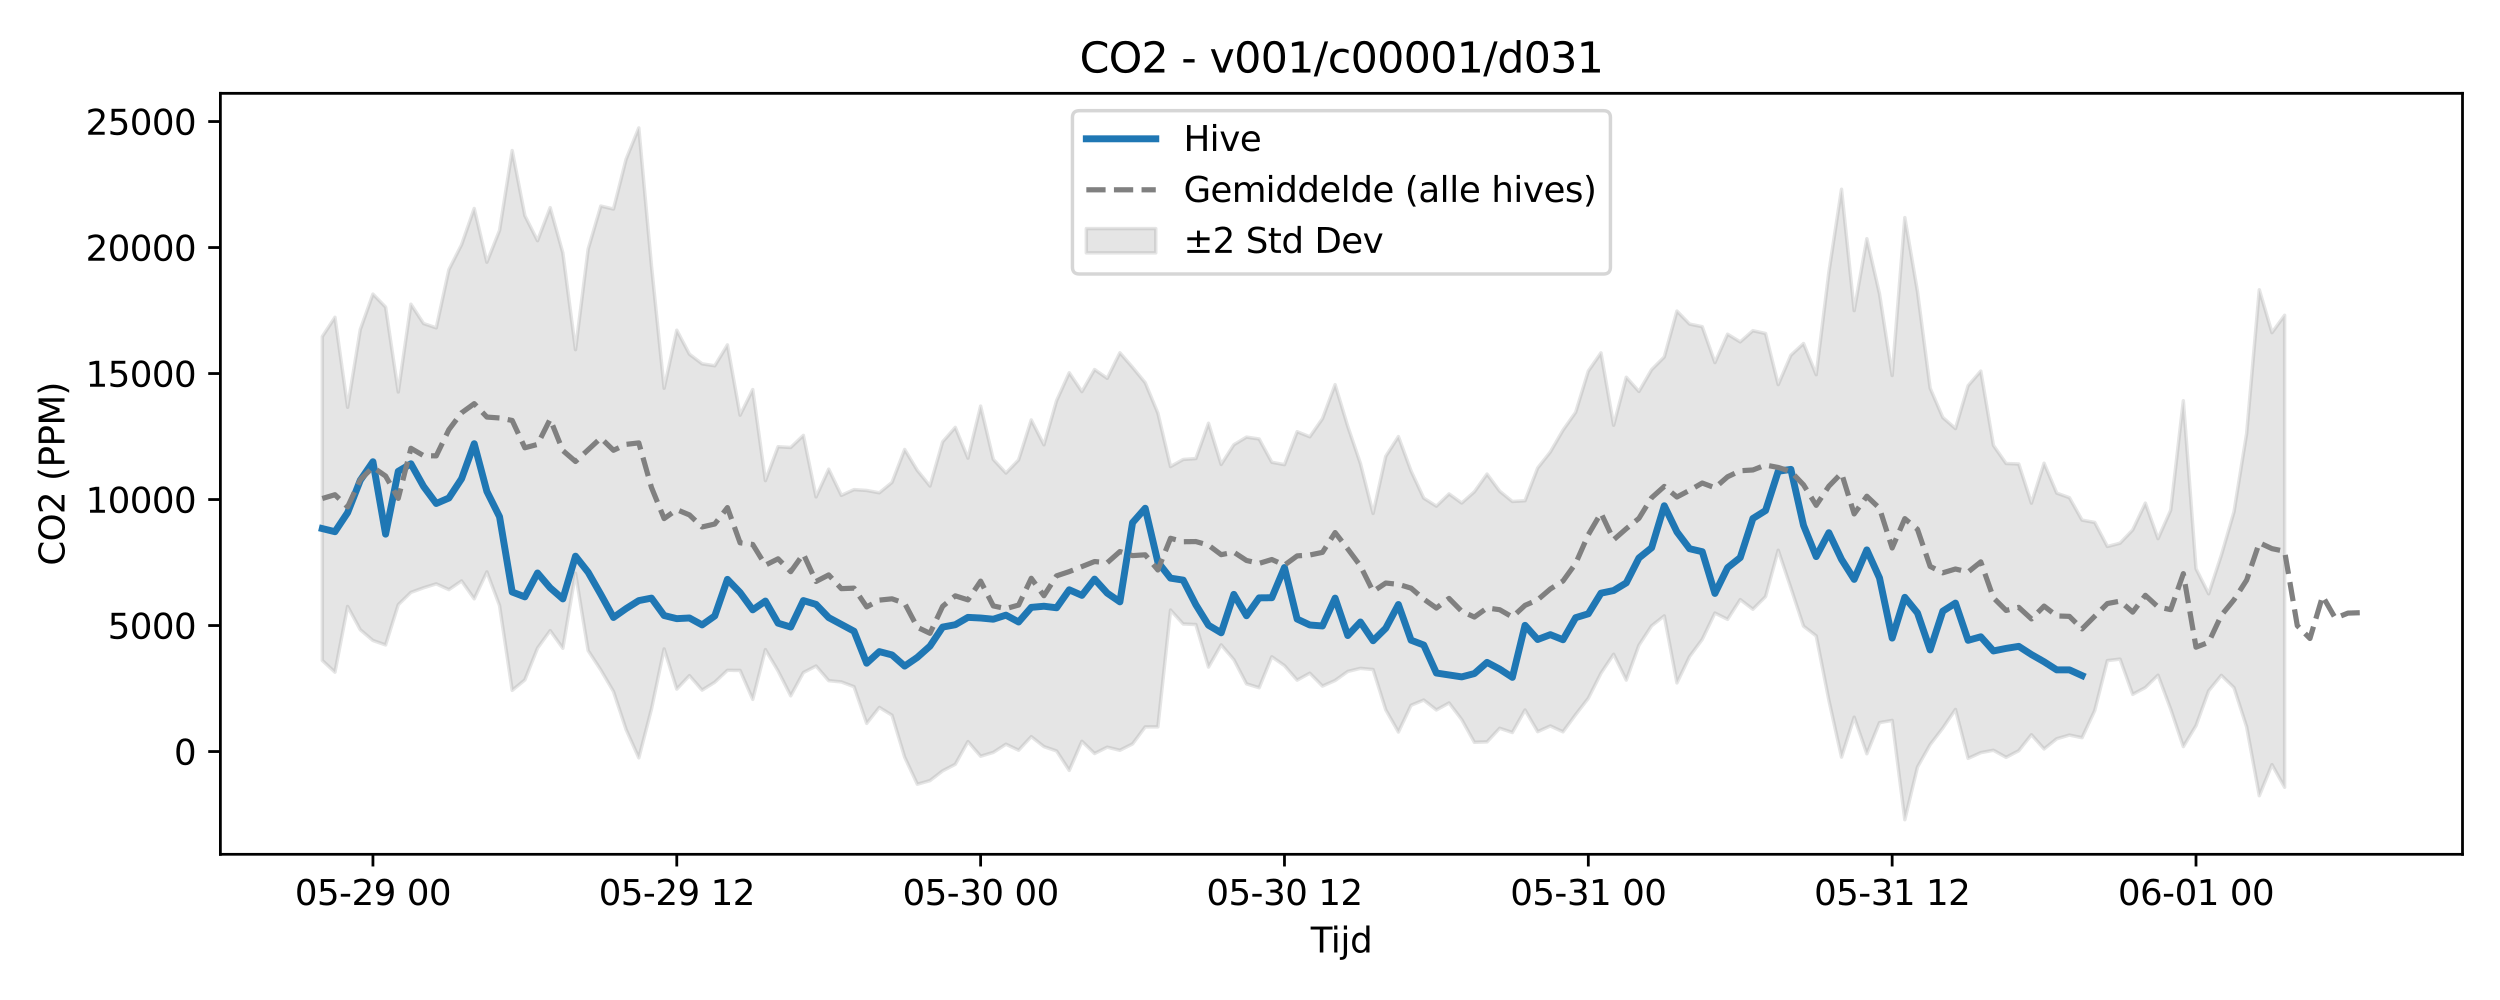 <?xml version="1.0" encoding="utf-8" standalone="no"?>
<!DOCTYPE svg PUBLIC "-//W3C//DTD SVG 1.1//EN"
  "http://www.w3.org/Graphics/SVG/1.1/DTD/svg11.dtd">
<svg xmlns:xlink="http://www.w3.org/1999/xlink" width="720pt" height="288pt" viewBox="0 0 720 288" xmlns="http://www.w3.org/2000/svg" version="1.1">
 <defs>
  <style type="text/css">*{stroke-linejoin: round; stroke-linecap: butt}</style>
 </defs>
 <g id="figure_1">
  <g id="patch_1">
   <path d="M 0 288 
L 720 288 
L 720 0 
L 0 0 
z
" style="fill: #ffffff"/>
  </g>
  <g id="axes_1">
   <g id="patch_2">
    <path d="M 63.47 246.04 
L 709.2 246.04 
L 709.2 26.88 
L 63.47 26.88 
z
" style="fill: #ffffff"/>
   </g>
   <g id="FillBetweenPolyCollection_1">
    <defs>
     <path id="m5efc4aa3ac" d="M 92.821 -191.074 
L 92.821 -97.788 
L 96.467 -94.416 
L 100.114 -113.359 
L 103.76 -106.636 
L 107.406 -103.533 
L 111.052 -102.256 
L 114.698 -113.844 
L 118.344 -117.391 
L 121.99 -118.718 
L 125.637 -119.848 
L 129.283 -118.187 
L 132.929 -120.691 
L 136.575 -115.537 
L 140.221 -123.287 
L 143.867 -113.608 
L 147.513 -89.174 
L 151.159 -92.185 
L 154.806 -101.336 
L 158.452 -106.379 
L 162.098 -101.303 
L 165.744 -122.898 
L 169.39 -100.626 
L 173.036 -95.045 
L 176.682 -88.849 
L 180.329 -77.862 
L 183.975 -69.738 
L 187.621 -83.769 
L 191.267 -101.11 
L 194.913 -89.539 
L 198.559 -93.422 
L 202.205 -89.243 
L 205.851 -91.521 
L 209.498 -94.946 
L 213.144 -94.919 
L 216.79 -86.577 
L 220.436 -100.914 
L 224.082 -94.774 
L 227.728 -87.603 
L 231.374 -94.303 
L 235.021 -96.189 
L 238.667 -91.961 
L 242.313 -91.606 
L 245.959 -90.229 
L 249.605 -79.669 
L 253.251 -84.264 
L 256.897 -82.013 
L 260.543 -69.94 
L 264.19 -62.147 
L 267.836 -63.18 
L 271.482 -65.991 
L 275.128 -67.884 
L 278.774 -74.423 
L 282.42 -70.209 
L 286.066 -71.299 
L 289.712 -73.666 
L 293.359 -71.939 
L 297.005 -75.849 
L 300.651 -72.978 
L 304.297 -71.719 
L 307.943 -66.117 
L 311.589 -74.509 
L 315.235 -70.983 
L 318.882 -72.814 
L 322.528 -71.915 
L 326.174 -73.749 
L 329.82 -78.647 
L 333.466 -78.667 
L 337.112 -112.316 
L 340.758 -108.289 
L 344.404 -108.134 
L 348.051 -95.883 
L 351.697 -102.279 
L 355.343 -98.028 
L 358.989 -91.052 
L 362.635 -89.93 
L 366.281 -98.853 
L 369.927 -96.294 
L 373.574 -92.12 
L 377.22 -94.12 
L 380.866 -90.412 
L 384.512 -92.013 
L 388.158 -94.619 
L 391.804 -95.512 
L 395.45 -95.17 
L 399.096 -83.578 
L 402.743 -77.168 
L 406.389 -84.88 
L 410.035 -86.394 
L 413.681 -83.531 
L 417.327 -85.546 
L 420.973 -80.766 
L 424.619 -74.215 
L 428.266 -74.339 
L 431.912 -78.259 
L 435.558 -77.035 
L 439.204 -83.526 
L 442.85 -77.276 
L 446.496 -78.925 
L 450.142 -77.234 
L 453.788 -82.184 
L 457.435 -86.903 
L 461.081 -94.116 
L 464.727 -99.571 
L 468.373 -92.133 
L 472.019 -102.191 
L 475.665 -107.764 
L 479.311 -110.626 
L 482.958 -91.32 
L 486.604 -98.926 
L 490.25 -103.855 
L 493.896 -111.446 
L 497.542 -109.622 
L 501.188 -115.322 
L 504.834 -112.532 
L 508.48 -116.172 
L 512.127 -129.521 
L 515.773 -118.69 
L 519.419 -107.665 
L 523.065 -104.853 
L 526.711 -86.364 
L 530.357 -69.947 
L 534.003 -81.445 
L 537.649 -70.92 
L 541.296 -79.882 
L 544.942 -80.523 
L 548.588 -51.922 
L 552.234 -67.087 
L 555.88 -73.547 
L 559.526 -78.305 
L 563.172 -83.675 
L 566.819 -69.583 
L 570.465 -71.233 
L 574.111 -71.924 
L 577.757 -69.883 
L 581.403 -71.792 
L 585.049 -76.402 
L 588.695 -72.298 
L 592.341 -75.235 
L 595.988 -76.297 
L 599.634 -75.541 
L 603.28 -83.359 
L 606.926 -97.738 
L 610.572 -98.177 
L 614.218 -88.021 
L 617.864 -89.989 
L 621.511 -93.54 
L 625.157 -83.787 
L 628.803 -72.981 
L 632.449 -79.009 
L 636.095 -89.045 
L 639.741 -93.502 
L 643.387 -89.957 
L 647.033 -78.665 
L 650.68 -58.834 
L 654.326 -67.78 
L 657.972 -61.268 
L 657.972 -197.198 
L 657.972 -197.198 
L 654.326 -192.201 
L 650.68 -204.549 
L 647.033 -163.189 
L 643.387 -140.563 
L 639.741 -128.083 
L 636.095 -116.975 
L 632.449 -124.217 
L 628.803 -172.595 
L 625.157 -141.052 
L 621.511 -132.865 
L 617.864 -143.099 
L 614.218 -135.394 
L 610.572 -131.565 
L 606.926 -130.614 
L 603.28 -137.547 
L 599.634 -138.207 
L 595.988 -144.672 
L 592.341 -145.99 
L 588.695 -154.591 
L 585.049 -143.092 
L 581.403 -154.375 
L 577.757 -154.516 
L 574.111 -159.724 
L 570.465 -181.125 
L 566.819 -176.927 
L 563.172 -164.576 
L 559.526 -167.764 
L 555.88 -176.216 
L 552.234 -204.02 
L 548.588 -225.335 
L 544.942 -179.846 
L 541.296 -203.378 
L 537.649 -219.252 
L 534.003 -198.537 
L 530.357 -233.5 
L 526.711 -209.588 
L 523.065 -180.083 
L 519.419 -189.07 
L 515.773 -185.693 
L 512.127 -177.223 
L 508.48 -191.956 
L 504.834 -192.764 
L 501.188 -189.533 
L 497.542 -191.757 
L 493.896 -183.577 
L 490.25 -193.919 
L 486.604 -194.669 
L 482.958 -198.41 
L 479.311 -185.195 
L 475.665 -181.536 
L 472.019 -175.26 
L 468.373 -179.351 
L 464.727 -165.53 
L 461.081 -186.376 
L 457.435 -181.131 
L 453.788 -169.264 
L 450.142 -164.107 
L 446.496 -157.834 
L 442.85 -153.215 
L 439.204 -143.794 
L 435.558 -143.569 
L 431.912 -146.543 
L 428.266 -151.473 
L 424.619 -146.365 
L 420.973 -143.132 
L 417.327 -145.759 
L 413.681 -142.23 
L 410.035 -144.545 
L 406.389 -152.349 
L 402.743 -162.259 
L 399.096 -156.591 
L 395.45 -140.132 
L 391.804 -154.504 
L 388.158 -165.197 
L 384.512 -177.221 
L 380.866 -167.421 
L 377.22 -162.201 
L 373.574 -163.678 
L 369.927 -154.182 
L 366.281 -154.869 
L 362.635 -161.574 
L 358.989 -162.115 
L 355.343 -159.915 
L 351.697 -154.234 
L 348.051 -166.105 
L 344.404 -155.929 
L 340.758 -155.676 
L 337.112 -153.632 
L 333.466 -169.03 
L 329.82 -177.783 
L 326.174 -182.22 
L 322.528 -186.397 
L 318.882 -179.043 
L 315.235 -181.575 
L 311.589 -175.22 
L 307.943 -180.637 
L 304.297 -172.599 
L 300.651 -159.899 
L 297.005 -167.055 
L 293.359 -155.556 
L 289.712 -151.77 
L 286.066 -155.695 
L 282.42 -171.048 
L 278.774 -156.054 
L 275.128 -164.911 
L 271.482 -160.766 
L 267.836 -148.037 
L 264.19 -152.534 
L 260.543 -158.551 
L 256.897 -149.066 
L 253.251 -146.076 
L 249.605 -146.75 
L 245.959 -147 
L 242.313 -145.335 
L 238.667 -152.89 
L 235.021 -144.892 
L 231.374 -162.613 
L 227.728 -159.123 
L 224.082 -159.345 
L 220.436 -149.577 
L 216.79 -175.808 
L 213.144 -168.427 
L 209.498 -188.671 
L 205.851 -182.655 
L 202.205 -183.226 
L 198.559 -185.99 
L 194.913 -192.901 
L 191.267 -176.187 
L 187.621 -211.465 
L 183.975 -251.158 
L 180.329 -242.187 
L 176.682 -227.793 
L 173.036 -228.662 
L 169.39 -216.271 
L 165.744 -187.289 
L 162.098 -215.176 
L 158.452 -228.203 
L 154.806 -218.679 
L 151.159 -225.895 
L 147.513 -244.641 
L 143.867 -221.637 
L 140.221 -212.49 
L 136.575 -227.956 
L 132.929 -217.522 
L 129.283 -210.35 
L 125.637 -193.574 
L 121.99 -194.822 
L 118.344 -200.386 
L 114.698 -175.096 
L 111.052 -199.557 
L 107.406 -203.302 
L 103.76 -193.087 
L 100.114 -170.695 
L 96.467 -196.621 
L 92.821 -191.074 
z
" style="stroke: #808080; stroke-opacity: 0.2"/>
    </defs>
    <g clip-path="url(#p33bd240859)">
     <use xlink:href="#m5efc4aa3ac" x="0" y="288" style="fill: #808080; fill-opacity: 0.2; stroke: #808080; stroke-opacity: 0.2"/>
    </g>
   </g>
   <g id="matplotlib.axis_1">
    <g id="xtick_1">
     <g id="line2d_1">
      <defs>
       <path id="mb22c919552" d="M 0 0 
L 0 3.5 
" style="stroke: #000000; stroke-width: 0.8"/>
      </defs>
      <g>
       <use xlink:href="#mb22c919552" x="107.406" y="246.04" style="stroke: #000000; stroke-width: 0.8"/>
      </g>
     </g>
     <g id="text_1">
      <!-- 05-29 00 -->
      <g transform="translate(84.925 260.638) scale(0.1 -0.1)">
       <defs>
        <path id="DejaVuSans-30" d="M 2034 4250 
Q 1547 4250 1301 3770 
Q 1056 3291 1056 2328 
Q 1056 1369 1301 889 
Q 1547 409 2034 409 
Q 2525 409 2770 889 
Q 3016 1369 3016 2328 
Q 3016 3291 2770 3770 
Q 2525 4250 2034 4250 
z
M 2034 4750 
Q 2819 4750 3233 4129 
Q 3647 3509 3647 2328 
Q 3647 1150 3233 529 
Q 2819 -91 2034 -91 
Q 1250 -91 836 529 
Q 422 1150 422 2328 
Q 422 3509 836 4129 
Q 1250 4750 2034 4750 
z
" transform="scale(0.016)"/>
        <path id="DejaVuSans-35" d="M 691 4666 
L 3169 4666 
L 3169 4134 
L 1269 4134 
L 1269 2991 
Q 1406 3038 1543 3061 
Q 1681 3084 1819 3084 
Q 2600 3084 3056 2656 
Q 3513 2228 3513 1497 
Q 3513 744 3044 326 
Q 2575 -91 1722 -91 
Q 1428 -91 1123 -41 
Q 819 9 494 109 
L 494 744 
Q 775 591 1075 516 
Q 1375 441 1709 441 
Q 2250 441 2565 725 
Q 2881 1009 2881 1497 
Q 2881 1984 2565 2268 
Q 2250 2553 1709 2553 
Q 1456 2553 1204 2497 
Q 953 2441 691 2322 
L 691 4666 
z
" transform="scale(0.016)"/>
        <path id="DejaVuSans-2d" d="M 313 2009 
L 1997 2009 
L 1997 1497 
L 313 1497 
L 313 2009 
z
" transform="scale(0.016)"/>
        <path id="DejaVuSans-32" d="M 1228 531 
L 3431 531 
L 3431 0 
L 469 0 
L 469 531 
Q 828 903 1448 1529 
Q 2069 2156 2228 2338 
Q 2531 2678 2651 2914 
Q 2772 3150 2772 3378 
Q 2772 3750 2511 3984 
Q 2250 4219 1831 4219 
Q 1534 4219 1204 4116 
Q 875 4013 500 3803 
L 500 4441 
Q 881 4594 1212 4672 
Q 1544 4750 1819 4750 
Q 2544 4750 2975 4387 
Q 3406 4025 3406 3419 
Q 3406 3131 3298 2873 
Q 3191 2616 2906 2266 
Q 2828 2175 2409 1742 
Q 1991 1309 1228 531 
z
" transform="scale(0.016)"/>
        <path id="DejaVuSans-39" d="M 703 97 
L 703 672 
Q 941 559 1184 500 
Q 1428 441 1663 441 
Q 2288 441 2617 861 
Q 2947 1281 2994 2138 
Q 2813 1869 2534 1725 
Q 2256 1581 1919 1581 
Q 1219 1581 811 2004 
Q 403 2428 403 3163 
Q 403 3881 828 4315 
Q 1253 4750 1959 4750 
Q 2769 4750 3195 4129 
Q 3622 3509 3622 2328 
Q 3622 1225 3098 567 
Q 2575 -91 1691 -91 
Q 1453 -91 1209 -44 
Q 966 3 703 97 
z
M 1959 2075 
Q 2384 2075 2632 2365 
Q 2881 2656 2881 3163 
Q 2881 3666 2632 3958 
Q 2384 4250 1959 4250 
Q 1534 4250 1286 3958 
Q 1038 3666 1038 3163 
Q 1038 2656 1286 2365 
Q 1534 2075 1959 2075 
z
" transform="scale(0.016)"/>
        <path id="DejaVuSans-20" transform="scale(0.016)"/>
       </defs>
       <use xlink:href="#DejaVuSans-30"/>
       <use xlink:href="#DejaVuSans-35" transform="translate(63.623 0)"/>
       <use xlink:href="#DejaVuSans-2d" transform="translate(127.246 0)"/>
       <use xlink:href="#DejaVuSans-32" transform="translate(163.33 0)"/>
       <use xlink:href="#DejaVuSans-39" transform="translate(226.953 0)"/>
       <use xlink:href="#DejaVuSans-20" transform="translate(290.576 0)"/>
       <use xlink:href="#DejaVuSans-30" transform="translate(322.363 0)"/>
       <use xlink:href="#DejaVuSans-30" transform="translate(385.986 0)"/>
      </g>
     </g>
    </g>
    <g id="xtick_2">
     <g id="line2d_2">
      <g>
       <use xlink:href="#mb22c919552" x="194.913" y="246.04" style="stroke: #000000; stroke-width: 0.8"/>
      </g>
     </g>
     <g id="text_2">
      <!-- 05-29 12 -->
      <g transform="translate(172.433 260.638) scale(0.1 -0.1)">
       <defs>
        <path id="DejaVuSans-31" d="M 794 531 
L 1825 531 
L 1825 4091 
L 703 3866 
L 703 4441 
L 1819 4666 
L 2450 4666 
L 2450 531 
L 3481 531 
L 3481 0 
L 794 0 
L 794 531 
z
" transform="scale(0.016)"/>
       </defs>
       <use xlink:href="#DejaVuSans-30"/>
       <use xlink:href="#DejaVuSans-35" transform="translate(63.623 0)"/>
       <use xlink:href="#DejaVuSans-2d" transform="translate(127.246 0)"/>
       <use xlink:href="#DejaVuSans-32" transform="translate(163.33 0)"/>
       <use xlink:href="#DejaVuSans-39" transform="translate(226.953 0)"/>
       <use xlink:href="#DejaVuSans-20" transform="translate(290.576 0)"/>
       <use xlink:href="#DejaVuSans-31" transform="translate(322.363 0)"/>
       <use xlink:href="#DejaVuSans-32" transform="translate(385.986 0)"/>
      </g>
     </g>
    </g>
    <g id="xtick_3">
     <g id="line2d_3">
      <g>
       <use xlink:href="#mb22c919552" x="282.42" y="246.04" style="stroke: #000000; stroke-width: 0.8"/>
      </g>
     </g>
     <g id="text_3">
      <!-- 05-30 00 -->
      <g transform="translate(259.94 260.638) scale(0.1 -0.1)">
       <defs>
        <path id="DejaVuSans-33" d="M 2597 2516 
Q 3050 2419 3304 2112 
Q 3559 1806 3559 1356 
Q 3559 666 3084 287 
Q 2609 -91 1734 -91 
Q 1441 -91 1130 -33 
Q 819 25 488 141 
L 488 750 
Q 750 597 1062 519 
Q 1375 441 1716 441 
Q 2309 441 2620 675 
Q 2931 909 2931 1356 
Q 2931 1769 2642 2001 
Q 2353 2234 1838 2234 
L 1294 2234 
L 1294 2753 
L 1863 2753 
Q 2328 2753 2575 2939 
Q 2822 3125 2822 3475 
Q 2822 3834 2567 4026 
Q 2313 4219 1838 4219 
Q 1578 4219 1281 4162 
Q 984 4106 628 3988 
L 628 4550 
Q 988 4650 1302 4700 
Q 1616 4750 1894 4750 
Q 2613 4750 3031 4423 
Q 3450 4097 3450 3541 
Q 3450 3153 3228 2886 
Q 3006 2619 2597 2516 
z
" transform="scale(0.016)"/>
       </defs>
       <use xlink:href="#DejaVuSans-30"/>
       <use xlink:href="#DejaVuSans-35" transform="translate(63.623 0)"/>
       <use xlink:href="#DejaVuSans-2d" transform="translate(127.246 0)"/>
       <use xlink:href="#DejaVuSans-33" transform="translate(163.33 0)"/>
       <use xlink:href="#DejaVuSans-30" transform="translate(226.953 0)"/>
       <use xlink:href="#DejaVuSans-20" transform="translate(290.576 0)"/>
       <use xlink:href="#DejaVuSans-30" transform="translate(322.363 0)"/>
       <use xlink:href="#DejaVuSans-30" transform="translate(385.986 0)"/>
      </g>
     </g>
    </g>
    <g id="xtick_4">
     <g id="line2d_4">
      <g>
       <use xlink:href="#mb22c919552" x="369.927" y="246.04" style="stroke: #000000; stroke-width: 0.8"/>
      </g>
     </g>
     <g id="text_4">
      <!-- 05-30 12 -->
      <g transform="translate(347.447 260.638) scale(0.1 -0.1)">
       <use xlink:href="#DejaVuSans-30"/>
       <use xlink:href="#DejaVuSans-35" transform="translate(63.623 0)"/>
       <use xlink:href="#DejaVuSans-2d" transform="translate(127.246 0)"/>
       <use xlink:href="#DejaVuSans-33" transform="translate(163.33 0)"/>
       <use xlink:href="#DejaVuSans-30" transform="translate(226.953 0)"/>
       <use xlink:href="#DejaVuSans-20" transform="translate(290.576 0)"/>
       <use xlink:href="#DejaVuSans-31" transform="translate(322.363 0)"/>
       <use xlink:href="#DejaVuSans-32" transform="translate(385.986 0)"/>
      </g>
     </g>
    </g>
    <g id="xtick_5">
     <g id="line2d_5">
      <g>
       <use xlink:href="#mb22c919552" x="457.435" y="246.04" style="stroke: #000000; stroke-width: 0.8"/>
      </g>
     </g>
     <g id="text_5">
      <!-- 05-31 00 -->
      <g transform="translate(434.954 260.638) scale(0.1 -0.1)">
       <use xlink:href="#DejaVuSans-30"/>
       <use xlink:href="#DejaVuSans-35" transform="translate(63.623 0)"/>
       <use xlink:href="#DejaVuSans-2d" transform="translate(127.246 0)"/>
       <use xlink:href="#DejaVuSans-33" transform="translate(163.33 0)"/>
       <use xlink:href="#DejaVuSans-31" transform="translate(226.953 0)"/>
       <use xlink:href="#DejaVuSans-20" transform="translate(290.576 0)"/>
       <use xlink:href="#DejaVuSans-30" transform="translate(322.363 0)"/>
       <use xlink:href="#DejaVuSans-30" transform="translate(385.986 0)"/>
      </g>
     </g>
    </g>
    <g id="xtick_6">
     <g id="line2d_6">
      <g>
       <use xlink:href="#mb22c919552" x="544.942" y="246.04" style="stroke: #000000; stroke-width: 0.8"/>
      </g>
     </g>
     <g id="text_6">
      <!-- 05-31 12 -->
      <g transform="translate(522.461 260.638) scale(0.1 -0.1)">
       <use xlink:href="#DejaVuSans-30"/>
       <use xlink:href="#DejaVuSans-35" transform="translate(63.623 0)"/>
       <use xlink:href="#DejaVuSans-2d" transform="translate(127.246 0)"/>
       <use xlink:href="#DejaVuSans-33" transform="translate(163.33 0)"/>
       <use xlink:href="#DejaVuSans-31" transform="translate(226.953 0)"/>
       <use xlink:href="#DejaVuSans-20" transform="translate(290.576 0)"/>
       <use xlink:href="#DejaVuSans-31" transform="translate(322.363 0)"/>
       <use xlink:href="#DejaVuSans-32" transform="translate(385.986 0)"/>
      </g>
     </g>
    </g>
    <g id="xtick_7">
     <g id="line2d_7">
      <g>
       <use xlink:href="#mb22c919552" x="632.449" y="246.04" style="stroke: #000000; stroke-width: 0.8"/>
      </g>
     </g>
     <g id="text_7">
      <!-- 06-01 00 -->
      <g transform="translate(609.968 260.638) scale(0.1 -0.1)">
       <defs>
        <path id="DejaVuSans-36" d="M 2113 2584 
Q 1688 2584 1439 2293 
Q 1191 2003 1191 1497 
Q 1191 994 1439 701 
Q 1688 409 2113 409 
Q 2538 409 2786 701 
Q 3034 994 3034 1497 
Q 3034 2003 2786 2293 
Q 2538 2584 2113 2584 
z
M 3366 4563 
L 3366 3988 
Q 3128 4100 2886 4159 
Q 2644 4219 2406 4219 
Q 1781 4219 1451 3797 
Q 1122 3375 1075 2522 
Q 1259 2794 1537 2939 
Q 1816 3084 2150 3084 
Q 2853 3084 3261 2657 
Q 3669 2231 3669 1497 
Q 3669 778 3244 343 
Q 2819 -91 2113 -91 
Q 1303 -91 875 529 
Q 447 1150 447 2328 
Q 447 3434 972 4092 
Q 1497 4750 2381 4750 
Q 2619 4750 2861 4703 
Q 3103 4656 3366 4563 
z
" transform="scale(0.016)"/>
       </defs>
       <use xlink:href="#DejaVuSans-30"/>
       <use xlink:href="#DejaVuSans-36" transform="translate(63.623 0)"/>
       <use xlink:href="#DejaVuSans-2d" transform="translate(127.246 0)"/>
       <use xlink:href="#DejaVuSans-30" transform="translate(163.33 0)"/>
       <use xlink:href="#DejaVuSans-31" transform="translate(226.953 0)"/>
       <use xlink:href="#DejaVuSans-20" transform="translate(290.576 0)"/>
       <use xlink:href="#DejaVuSans-30" transform="translate(322.363 0)"/>
       <use xlink:href="#DejaVuSans-30" transform="translate(385.986 0)"/>
      </g>
     </g>
    </g>
    <g id="text_8">
     <!-- Tijd -->
     <g transform="translate(377.485 274.317) scale(0.1 -0.1)">
      <defs>
       <path id="DejaVuSans-54" d="M -19 4666 
L 3928 4666 
L 3928 4134 
L 2272 4134 
L 2272 0 
L 1638 0 
L 1638 4134 
L -19 4134 
L -19 4666 
z
" transform="scale(0.016)"/>
       <path id="DejaVuSans-69" d="M 603 3500 
L 1178 3500 
L 1178 0 
L 603 0 
L 603 3500 
z
M 603 4863 
L 1178 4863 
L 1178 4134 
L 603 4134 
L 603 4863 
z
" transform="scale(0.016)"/>
       <path id="DejaVuSans-6a" d="M 603 3500 
L 1178 3500 
L 1178 -63 
Q 1178 -731 923 -1031 
Q 669 -1331 103 -1331 
L -116 -1331 
L -116 -844 
L 38 -844 
Q 366 -844 484 -692 
Q 603 -541 603 -63 
L 603 3500 
z
M 603 4863 
L 1178 4863 
L 1178 4134 
L 603 4134 
L 603 4863 
z
" transform="scale(0.016)"/>
       <path id="DejaVuSans-64" d="M 2906 2969 
L 2906 4863 
L 3481 4863 
L 3481 0 
L 2906 0 
L 2906 525 
Q 2725 213 2448 61 
Q 2172 -91 1784 -91 
Q 1150 -91 751 415 
Q 353 922 353 1747 
Q 353 2572 751 3078 
Q 1150 3584 1784 3584 
Q 2172 3584 2448 3432 
Q 2725 3281 2906 2969 
z
M 947 1747 
Q 947 1113 1208 752 
Q 1469 391 1925 391 
Q 2381 391 2643 752 
Q 2906 1113 2906 1747 
Q 2906 2381 2643 2742 
Q 2381 3103 1925 3103 
Q 1469 3103 1208 2742 
Q 947 2381 947 1747 
z
" transform="scale(0.016)"/>
      </defs>
      <use xlink:href="#DejaVuSans-54"/>
      <use xlink:href="#DejaVuSans-69" transform="translate(57.959 0)"/>
      <use xlink:href="#DejaVuSans-6a" transform="translate(85.742 0)"/>
      <use xlink:href="#DejaVuSans-64" transform="translate(113.525 0)"/>
     </g>
    </g>
   </g>
   <g id="matplotlib.axis_2">
    <g id="ytick_1">
     <g id="line2d_8">
      <defs>
       <path id="mba385ffd4d" d="M 0 0 
L -3.5 0 
" style="stroke: #000000; stroke-width: 0.8"/>
      </defs>
      <g>
       <use xlink:href="#mba385ffd4d" x="63.47" y="216.441" style="stroke: #000000; stroke-width: 0.8"/>
      </g>
     </g>
     <g id="text_9">
      <!-- 0 -->
      <g transform="translate(50.108 220.24) scale(0.1 -0.1)">
       <use xlink:href="#DejaVuSans-30"/>
      </g>
     </g>
    </g>
    <g id="ytick_2">
     <g id="line2d_9">
      <g>
       <use xlink:href="#mba385ffd4d" x="63.47" y="180.154" style="stroke: #000000; stroke-width: 0.8"/>
      </g>
     </g>
     <g id="text_10">
      <!-- 5000 -->
      <g transform="translate(31.02 183.953) scale(0.1 -0.1)">
       <use xlink:href="#DejaVuSans-35"/>
       <use xlink:href="#DejaVuSans-30" transform="translate(63.623 0)"/>
       <use xlink:href="#DejaVuSans-30" transform="translate(127.246 0)"/>
       <use xlink:href="#DejaVuSans-30" transform="translate(190.869 0)"/>
      </g>
     </g>
    </g>
    <g id="ytick_3">
     <g id="line2d_10">
      <g>
       <use xlink:href="#mba385ffd4d" x="63.47" y="143.867" style="stroke: #000000; stroke-width: 0.8"/>
      </g>
     </g>
     <g id="text_11">
      <!-- 10000 -->
      <g transform="translate(24.657 147.666) scale(0.1 -0.1)">
       <use xlink:href="#DejaVuSans-31"/>
       <use xlink:href="#DejaVuSans-30" transform="translate(63.623 0)"/>
       <use xlink:href="#DejaVuSans-30" transform="translate(127.246 0)"/>
       <use xlink:href="#DejaVuSans-30" transform="translate(190.869 0)"/>
       <use xlink:href="#DejaVuSans-30" transform="translate(254.492 0)"/>
      </g>
     </g>
    </g>
    <g id="ytick_4">
     <g id="line2d_11">
      <g>
       <use xlink:href="#mba385ffd4d" x="63.47" y="107.58" style="stroke: #000000; stroke-width: 0.8"/>
      </g>
     </g>
     <g id="text_12">
      <!-- 15000 -->
      <g transform="translate(24.657 111.379) scale(0.1 -0.1)">
       <use xlink:href="#DejaVuSans-31"/>
       <use xlink:href="#DejaVuSans-35" transform="translate(63.623 0)"/>
       <use xlink:href="#DejaVuSans-30" transform="translate(127.246 0)"/>
       <use xlink:href="#DejaVuSans-30" transform="translate(190.869 0)"/>
       <use xlink:href="#DejaVuSans-30" transform="translate(254.492 0)"/>
      </g>
     </g>
    </g>
    <g id="ytick_5">
     <g id="line2d_12">
      <g>
       <use xlink:href="#mba385ffd4d" x="63.47" y="71.293" style="stroke: #000000; stroke-width: 0.8"/>
      </g>
     </g>
     <g id="text_13">
      <!-- 20000 -->
      <g transform="translate(24.657 75.092) scale(0.1 -0.1)">
       <use xlink:href="#DejaVuSans-32"/>
       <use xlink:href="#DejaVuSans-30" transform="translate(63.623 0)"/>
       <use xlink:href="#DejaVuSans-30" transform="translate(127.246 0)"/>
       <use xlink:href="#DejaVuSans-30" transform="translate(190.869 0)"/>
       <use xlink:href="#DejaVuSans-30" transform="translate(254.492 0)"/>
      </g>
     </g>
    </g>
    <g id="ytick_6">
     <g id="line2d_13">
      <g>
       <use xlink:href="#mba385ffd4d" x="63.47" y="35.006" style="stroke: #000000; stroke-width: 0.8"/>
      </g>
     </g>
     <g id="text_14">
      <!-- 25000 -->
      <g transform="translate(24.657 38.805) scale(0.1 -0.1)">
       <use xlink:href="#DejaVuSans-32"/>
       <use xlink:href="#DejaVuSans-35" transform="translate(63.623 0)"/>
       <use xlink:href="#DejaVuSans-30" transform="translate(127.246 0)"/>
       <use xlink:href="#DejaVuSans-30" transform="translate(190.869 0)"/>
       <use xlink:href="#DejaVuSans-30" transform="translate(254.492 0)"/>
      </g>
     </g>
    </g>
    <g id="text_15">
     <!-- CO2 (PPM) -->
     <g transform="translate(18.578 162.903) rotate(-90) scale(0.1 -0.1)">
      <defs>
       <path id="DejaVuSans-43" d="M 4122 4306 
L 4122 3641 
Q 3803 3938 3442 4084 
Q 3081 4231 2675 4231 
Q 1875 4231 1450 3742 
Q 1025 3253 1025 2328 
Q 1025 1406 1450 917 
Q 1875 428 2675 428 
Q 3081 428 3442 575 
Q 3803 722 4122 1019 
L 4122 359 
Q 3791 134 3420 21 
Q 3050 -91 2638 -91 
Q 1578 -91 968 557 
Q 359 1206 359 2328 
Q 359 3453 968 4101 
Q 1578 4750 2638 4750 
Q 3056 4750 3426 4639 
Q 3797 4528 4122 4306 
z
" transform="scale(0.016)"/>
       <path id="DejaVuSans-4f" d="M 2522 4238 
Q 1834 4238 1429 3725 
Q 1025 3213 1025 2328 
Q 1025 1447 1429 934 
Q 1834 422 2522 422 
Q 3209 422 3611 934 
Q 4013 1447 4013 2328 
Q 4013 3213 3611 3725 
Q 3209 4238 2522 4238 
z
M 2522 4750 
Q 3503 4750 4090 4092 
Q 4678 3434 4678 2328 
Q 4678 1225 4090 567 
Q 3503 -91 2522 -91 
Q 1538 -91 948 565 
Q 359 1222 359 2328 
Q 359 3434 948 4092 
Q 1538 4750 2522 4750 
z
" transform="scale(0.016)"/>
       <path id="DejaVuSans-28" d="M 1984 4856 
Q 1566 4138 1362 3434 
Q 1159 2731 1159 2009 
Q 1159 1288 1364 580 
Q 1569 -128 1984 -844 
L 1484 -844 
Q 1016 -109 783 600 
Q 550 1309 550 2009 
Q 550 2706 781 3412 
Q 1013 4119 1484 4856 
L 1984 4856 
z
" transform="scale(0.016)"/>
       <path id="DejaVuSans-50" d="M 1259 4147 
L 1259 2394 
L 2053 2394 
Q 2494 2394 2734 2622 
Q 2975 2850 2975 3272 
Q 2975 3691 2734 3919 
Q 2494 4147 2053 4147 
L 1259 4147 
z
M 628 4666 
L 2053 4666 
Q 2838 4666 3239 4311 
Q 3641 3956 3641 3272 
Q 3641 2581 3239 2228 
Q 2838 1875 2053 1875 
L 1259 1875 
L 1259 0 
L 628 0 
L 628 4666 
z
" transform="scale(0.016)"/>
       <path id="DejaVuSans-4d" d="M 628 4666 
L 1569 4666 
L 2759 1491 
L 3956 4666 
L 4897 4666 
L 4897 0 
L 4281 0 
L 4281 4097 
L 3078 897 
L 2444 897 
L 1241 4097 
L 1241 0 
L 628 0 
L 628 4666 
z
" transform="scale(0.016)"/>
       <path id="DejaVuSans-29" d="M 513 4856 
L 1013 4856 
Q 1481 4119 1714 3412 
Q 1947 2706 1947 2009 
Q 1947 1309 1714 600 
Q 1481 -109 1013 -844 
L 513 -844 
Q 928 -128 1133 580 
Q 1338 1288 1338 2009 
Q 1338 2731 1133 3434 
Q 928 4138 513 4856 
z
" transform="scale(0.016)"/>
      </defs>
      <use xlink:href="#DejaVuSans-43"/>
      <use xlink:href="#DejaVuSans-4f" transform="translate(69.824 0)"/>
      <use xlink:href="#DejaVuSans-32" transform="translate(148.535 0)"/>
      <use xlink:href="#DejaVuSans-20" transform="translate(212.158 0)"/>
      <use xlink:href="#DejaVuSans-28" transform="translate(243.945 0)"/>
      <use xlink:href="#DejaVuSans-50" transform="translate(282.959 0)"/>
      <use xlink:href="#DejaVuSans-50" transform="translate(343.262 0)"/>
      <use xlink:href="#DejaVuSans-4d" transform="translate(403.564 0)"/>
      <use xlink:href="#DejaVuSans-29" transform="translate(489.844 0)"/>
     </g>
    </g>
   </g>
   <g id="line2d_14">
    <path d="M 92.821 152.231 
L 96.467 153.128 
L 100.114 147.646 
L 103.76 138.325 
L 107.406 132.988 
L 111.052 153.832 
L 114.698 135.744 
L 118.344 133.576 
L 121.99 140.103 
L 125.637 145.004 
L 129.283 143.432 
L 132.929 137.876 
L 136.575 127.796 
L 140.221 141.523 
L 143.867 148.826 
L 147.513 170.502 
L 151.159 171.898 
L 154.806 165.025 
L 158.452 169.302 
L 162.098 172.483 
L 165.744 160.187 
L 169.39 164.817 
L 173.036 171.199 
L 176.682 177.829 
L 180.329 175.265 
L 183.975 172.974 
L 187.621 172.258 
L 191.267 177.273 
L 194.913 178.173 
L 198.559 177.977 
L 202.205 179.973 
L 205.851 177.387 
L 209.498 166.863 
L 213.144 170.647 
L 216.79 175.63 
L 220.436 173.11 
L 224.082 179.474 
L 227.728 180.592 
L 231.374 172.967 
L 235.021 174.068 
L 238.667 177.868 
L 245.959 181.792 
L 249.605 191.004 
L 253.251 187.666 
L 256.897 188.619 
L 260.543 191.834 
L 264.19 189.33 
L 267.836 186.081 
L 271.482 180.599 
L 275.128 179.922 
L 278.774 177.803 
L 282.42 177.987 
L 286.066 178.333 
L 289.712 177.162 
L 293.359 179.133 
L 297.005 174.924 
L 300.651 174.595 
L 304.297 175.04 
L 307.943 169.863 
L 311.589 171.465 
L 315.235 166.793 
L 318.882 170.821 
L 322.528 173.332 
L 326.174 150.529 
L 329.82 146.385 
L 333.466 161.878 
L 337.112 166.508 
L 340.758 167.072 
L 344.404 174.167 
L 348.051 180.07 
L 351.697 182.247 
L 355.343 171.184 
L 358.989 177.331 
L 362.635 172.183 
L 366.281 172.142 
L 369.927 163.45 
L 373.574 178.287 
L 377.22 179.995 
L 380.866 180.28 
L 384.512 172.268 
L 388.158 183.028 
L 391.804 179.141 
L 395.45 184.527 
L 399.096 180.938 
L 402.743 174.105 
L 406.389 184.38 
L 410.035 185.771 
L 413.681 193.832 
L 420.973 194.945 
L 424.619 193.989 
L 428.266 190.769 
L 431.912 192.707 
L 435.558 195.078 
L 439.204 180.103 
L 442.85 184.177 
L 446.496 182.784 
L 450.142 184.247 
L 453.788 177.89 
L 457.435 176.775 
L 461.081 170.836 
L 464.727 170.074 
L 468.373 167.863 
L 472.019 160.692 
L 475.665 157.758 
L 479.311 145.662 
L 482.958 153.193 
L 486.604 158.034 
L 490.25 158.892 
L 493.896 170.903 
L 497.542 163.486 
L 501.188 160.588 
L 504.834 149.321 
L 508.48 147.041 
L 512.127 135.727 
L 515.773 135.182 
L 519.419 151.33 
L 523.065 160.291 
L 526.711 153.428 
L 530.357 161.101 
L 534.003 166.855 
L 537.649 158.378 
L 541.296 166.452 
L 544.942 183.765 
L 548.588 172.036 
L 552.234 176.53 
L 555.88 187.17 
L 559.526 176.02 
L 563.172 173.695 
L 566.819 184.412 
L 570.465 183.396 
L 574.111 187.475 
L 577.757 186.737 
L 581.403 186.154 
L 585.049 188.507 
L 588.695 190.59 
L 592.341 192.927 
L 595.988 192.918 
L 599.634 194.57 
L 599.634 194.57 
" clip-path="url(#p33bd240859)" style="fill: none; stroke: #1f77b4; stroke-width: 2; stroke-linecap: square"/>
   </g>
   <g id="line2d_15">
    <path d="M 92.821 143.569 
L 96.467 142.481 
L 100.114 145.973 
L 103.76 138.138 
L 107.406 134.582 
L 111.052 137.094 
L 114.698 143.53 
L 118.344 129.111 
L 121.99 131.23 
L 125.637 131.289 
L 129.283 123.732 
L 132.929 118.894 
L 136.575 116.254 
L 140.221 120.112 
L 143.867 120.378 
L 147.513 121.092 
L 151.159 128.96 
L 154.806 127.993 
L 158.452 120.709 
L 162.098 129.761 
L 165.744 132.907 
L 173.036 126.146 
L 176.682 129.679 
L 180.329 127.975 
L 183.975 127.552 
L 187.621 140.383 
L 191.267 149.351 
L 194.913 146.78 
L 198.559 148.294 
L 202.205 151.765 
L 205.851 150.912 
L 209.498 146.192 
L 213.144 156.327 
L 216.79 156.807 
L 220.436 162.755 
L 224.082 160.94 
L 227.728 164.637 
L 231.374 159.542 
L 235.021 167.459 
L 238.667 165.574 
L 242.313 169.53 
L 245.959 169.386 
L 249.605 174.791 
L 253.251 172.83 
L 256.897 172.461 
L 260.543 173.754 
L 264.19 180.659 
L 267.836 182.392 
L 271.482 174.621 
L 275.128 171.602 
L 278.774 172.762 
L 282.42 167.371 
L 286.066 174.503 
L 289.712 175.282 
L 293.359 174.252 
L 297.005 166.548 
L 300.651 171.562 
L 304.297 165.841 
L 307.943 164.623 
L 315.235 161.721 
L 318.882 162.071 
L 322.528 158.844 
L 326.174 160.015 
L 329.82 159.785 
L 333.466 164.152 
L 337.112 155.026 
L 340.758 156.017 
L 344.404 155.969 
L 348.051 157.006 
L 351.697 159.743 
L 355.343 159.028 
L 358.989 161.417 
L 362.635 162.248 
L 366.281 161.139 
L 369.927 162.762 
L 373.574 160.101 
L 377.22 159.839 
L 380.866 159.084 
L 384.512 153.383 
L 388.158 158.092 
L 391.804 162.992 
L 395.45 170.349 
L 399.096 167.915 
L 402.743 168.286 
L 406.389 169.385 
L 410.035 172.53 
L 413.681 175.12 
L 417.327 172.347 
L 420.973 176.051 
L 424.619 177.71 
L 428.266 175.094 
L 431.912 175.599 
L 435.558 177.698 
L 439.204 174.34 
L 442.85 172.754 
L 446.496 169.621 
L 450.142 167.33 
L 453.788 162.276 
L 457.435 153.983 
L 461.081 147.754 
L 464.727 155.449 
L 468.373 152.258 
L 472.019 149.275 
L 475.665 143.35 
L 479.311 140.089 
L 482.958 143.135 
L 486.604 141.202 
L 490.25 139.113 
L 493.896 140.488 
L 497.542 137.311 
L 501.188 135.573 
L 504.834 135.352 
L 508.48 133.936 
L 512.127 134.628 
L 515.773 135.809 
L 519.419 139.633 
L 523.065 145.532 
L 526.711 140.024 
L 530.357 136.276 
L 534.003 148.009 
L 537.649 142.914 
L 541.296 146.37 
L 544.942 157.816 
L 548.588 149.372 
L 552.234 152.446 
L 555.88 163.118 
L 559.526 164.966 
L 563.172 163.875 
L 566.819 164.745 
L 570.465 161.821 
L 574.111 172.176 
L 577.757 175.801 
L 581.403 174.916 
L 585.049 178.253 
L 588.695 174.556 
L 592.341 177.387 
L 595.988 177.515 
L 599.634 181.126 
L 606.926 173.824 
L 610.572 173.129 
L 614.218 176.292 
L 617.864 171.456 
L 621.511 174.797 
L 625.157 175.58 
L 628.803 165.212 
L 632.449 186.387 
L 636.095 184.99 
L 639.741 177.208 
L 643.387 172.74 
L 647.033 167.073 
L 650.68 156.309 
L 654.326 158.009 
L 657.972 158.767 
L 661.618 180.186 
L 665.264 183.877 
L 668.91 171.68 
L 672.556 178.033 
L 676.203 176.576 
L 679.849 176.457 
L 679.849 176.457 
" clip-path="url(#p33bd240859)" style="fill: none; stroke-dasharray: 5.55,2.4; stroke-dashoffset: 0; stroke: #808080; stroke-width: 1.5"/>
   </g>
   <g id="patch_3">
    <path d="M 63.47 246.04 
L 63.47 26.88 
" style="fill: none; stroke: #000000; stroke-width: 0.8; stroke-linejoin: miter; stroke-linecap: square"/>
   </g>
   <g id="patch_4">
    <path d="M 709.2 246.04 
L 709.2 26.88 
" style="fill: none; stroke: #000000; stroke-width: 0.8; stroke-linejoin: miter; stroke-linecap: square"/>
   </g>
   <g id="patch_5">
    <path d="M 63.47 246.04 
L 709.2 246.04 
" style="fill: none; stroke: #000000; stroke-width: 0.8; stroke-linejoin: miter; stroke-linecap: square"/>
   </g>
   <g id="patch_6">
    <path d="M 63.47 26.88 
L 709.2 26.88 
" style="fill: none; stroke: #000000; stroke-width: 0.8; stroke-linejoin: miter; stroke-linecap: square"/>
   </g>
   <g id="text_16">
    <!-- CO2 - v001/c00001/d031 -->
    <g transform="translate(310.932 20.88) scale(0.12 -0.12)">
     <defs>
      <path id="DejaVuSans-76" d="M 191 3500 
L 800 3500 
L 1894 563 
L 2988 3500 
L 3597 3500 
L 2284 0 
L 1503 0 
L 191 3500 
z
" transform="scale(0.016)"/>
      <path id="DejaVuSans-2f" d="M 1625 4666 
L 2156 4666 
L 531 -594 
L 0 -594 
L 1625 4666 
z
" transform="scale(0.016)"/>
      <path id="DejaVuSans-63" d="M 3122 3366 
L 3122 2828 
Q 2878 2963 2633 3030 
Q 2388 3097 2138 3097 
Q 1578 3097 1268 2742 
Q 959 2388 959 1747 
Q 959 1106 1268 751 
Q 1578 397 2138 397 
Q 2388 397 2633 464 
Q 2878 531 3122 666 
L 3122 134 
Q 2881 22 2623 -34 
Q 2366 -91 2075 -91 
Q 1284 -91 818 406 
Q 353 903 353 1747 
Q 353 2603 823 3093 
Q 1294 3584 2113 3584 
Q 2378 3584 2631 3529 
Q 2884 3475 3122 3366 
z
" transform="scale(0.016)"/>
     </defs>
     <use xlink:href="#DejaVuSans-43"/>
     <use xlink:href="#DejaVuSans-4f" transform="translate(69.824 0)"/>
     <use xlink:href="#DejaVuSans-32" transform="translate(148.535 0)"/>
     <use xlink:href="#DejaVuSans-20" transform="translate(212.158 0)"/>
     <use xlink:href="#DejaVuSans-2d" transform="translate(243.945 0)"/>
     <use xlink:href="#DejaVuSans-20" transform="translate(280.029 0)"/>
     <use xlink:href="#DejaVuSans-76" transform="translate(311.816 0)"/>
     <use xlink:href="#DejaVuSans-30" transform="translate(370.996 0)"/>
     <use xlink:href="#DejaVuSans-30" transform="translate(434.619 0)"/>
     <use xlink:href="#DejaVuSans-31" transform="translate(498.242 0)"/>
     <use xlink:href="#DejaVuSans-2f" transform="translate(561.865 0)"/>
     <use xlink:href="#DejaVuSans-63" transform="translate(595.557 0)"/>
     <use xlink:href="#DejaVuSans-30" transform="translate(650.537 0)"/>
     <use xlink:href="#DejaVuSans-30" transform="translate(714.16 0)"/>
     <use xlink:href="#DejaVuSans-30" transform="translate(777.783 0)"/>
     <use xlink:href="#DejaVuSans-30" transform="translate(841.406 0)"/>
     <use xlink:href="#DejaVuSans-31" transform="translate(905.029 0)"/>
     <use xlink:href="#DejaVuSans-2f" transform="translate(968.652 0)"/>
     <use xlink:href="#DejaVuSans-64" transform="translate(1002.344 0)"/>
     <use xlink:href="#DejaVuSans-30" transform="translate(1065.82 0)"/>
     <use xlink:href="#DejaVuSans-33" transform="translate(1129.443 0)"/>
     <use xlink:href="#DejaVuSans-31" transform="translate(1193.066 0)"/>
    </g>
   </g>
   <g id="legend_1">
    <g id="patch_7">
     <path d="M 310.863 78.914 
L 461.807 78.914 
Q 463.807 78.914 463.807 76.914 
L 463.807 33.88 
Q 463.807 31.88 461.807 31.88 
L 310.863 31.88 
Q 308.863 31.88 308.863 33.88 
L 308.863 76.914 
Q 308.863 78.914 310.863 78.914 
z
" style="fill: #ffffff; opacity: 0.8; stroke: #cccccc; stroke-linejoin: miter"/>
    </g>
    <g id="line2d_16">
     <path d="M 312.863 39.978 
L 322.863 39.978 
L 332.863 39.978 
" style="fill: none; stroke: #1f77b4; stroke-width: 2; stroke-linecap: square"/>
    </g>
    <g id="text_17">
     <!-- Hive -->
     <g transform="translate(340.863 43.478) scale(0.1 -0.1)">
      <defs>
       <path id="DejaVuSans-48" d="M 628 4666 
L 1259 4666 
L 1259 2753 
L 3553 2753 
L 3553 4666 
L 4184 4666 
L 4184 0 
L 3553 0 
L 3553 2222 
L 1259 2222 
L 1259 0 
L 628 0 
L 628 4666 
z
" transform="scale(0.016)"/>
       <path id="DejaVuSans-65" d="M 3597 1894 
L 3597 1613 
L 953 1613 
Q 991 1019 1311 708 
Q 1631 397 2203 397 
Q 2534 397 2845 478 
Q 3156 559 3463 722 
L 3463 178 
Q 3153 47 2828 -22 
Q 2503 -91 2169 -91 
Q 1331 -91 842 396 
Q 353 884 353 1716 
Q 353 2575 817 3079 
Q 1281 3584 2069 3584 
Q 2775 3584 3186 3129 
Q 3597 2675 3597 1894 
z
M 3022 2063 
Q 3016 2534 2758 2815 
Q 2500 3097 2075 3097 
Q 1594 3097 1305 2825 
Q 1016 2553 972 2059 
L 3022 2063 
z
" transform="scale(0.016)"/>
      </defs>
      <use xlink:href="#DejaVuSans-48"/>
      <use xlink:href="#DejaVuSans-69" transform="translate(75.195 0)"/>
      <use xlink:href="#DejaVuSans-76" transform="translate(102.979 0)"/>
      <use xlink:href="#DejaVuSans-65" transform="translate(162.158 0)"/>
     </g>
    </g>
    <g id="line2d_17">
     <path d="M 312.863 54.657 
L 322.863 54.657 
L 332.863 54.657 
" style="fill: none; stroke-dasharray: 5.55,2.4; stroke-dashoffset: 0; stroke: #808080; stroke-width: 1.5"/>
    </g>
    <g id="text_18">
     <!-- Gemiddelde (alle hives) -->
     <g transform="translate(340.863 58.157) scale(0.1 -0.1)">
      <defs>
       <path id="DejaVuSans-47" d="M 3809 666 
L 3809 1919 
L 2778 1919 
L 2778 2438 
L 4434 2438 
L 4434 434 
Q 4069 175 3628 42 
Q 3188 -91 2688 -91 
Q 1594 -91 976 548 
Q 359 1188 359 2328 
Q 359 3472 976 4111 
Q 1594 4750 2688 4750 
Q 3144 4750 3555 4637 
Q 3966 4525 4313 4306 
L 4313 3634 
Q 3963 3931 3569 4081 
Q 3175 4231 2741 4231 
Q 1884 4231 1454 3753 
Q 1025 3275 1025 2328 
Q 1025 1384 1454 906 
Q 1884 428 2741 428 
Q 3075 428 3337 486 
Q 3600 544 3809 666 
z
" transform="scale(0.016)"/>
       <path id="DejaVuSans-6d" d="M 3328 2828 
Q 3544 3216 3844 3400 
Q 4144 3584 4550 3584 
Q 5097 3584 5394 3201 
Q 5691 2819 5691 2113 
L 5691 0 
L 5113 0 
L 5113 2094 
Q 5113 2597 4934 2840 
Q 4756 3084 4391 3084 
Q 3944 3084 3684 2787 
Q 3425 2491 3425 1978 
L 3425 0 
L 2847 0 
L 2847 2094 
Q 2847 2600 2669 2842 
Q 2491 3084 2119 3084 
Q 1678 3084 1418 2786 
Q 1159 2488 1159 1978 
L 1159 0 
L 581 0 
L 581 3500 
L 1159 3500 
L 1159 2956 
Q 1356 3278 1631 3431 
Q 1906 3584 2284 3584 
Q 2666 3584 2933 3390 
Q 3200 3197 3328 2828 
z
" transform="scale(0.016)"/>
       <path id="DejaVuSans-6c" d="M 603 4863 
L 1178 4863 
L 1178 0 
L 603 0 
L 603 4863 
z
" transform="scale(0.016)"/>
       <path id="DejaVuSans-61" d="M 2194 1759 
Q 1497 1759 1228 1600 
Q 959 1441 959 1056 
Q 959 750 1161 570 
Q 1363 391 1709 391 
Q 2188 391 2477 730 
Q 2766 1069 2766 1631 
L 2766 1759 
L 2194 1759 
z
M 3341 1997 
L 3341 0 
L 2766 0 
L 2766 531 
Q 2569 213 2275 61 
Q 1981 -91 1556 -91 
Q 1019 -91 701 211 
Q 384 513 384 1019 
Q 384 1609 779 1909 
Q 1175 2209 1959 2209 
L 2766 2209 
L 2766 2266 
Q 2766 2663 2505 2880 
Q 2244 3097 1772 3097 
Q 1472 3097 1187 3025 
Q 903 2953 641 2809 
L 641 3341 
Q 956 3463 1253 3523 
Q 1550 3584 1831 3584 
Q 2591 3584 2966 3190 
Q 3341 2797 3341 1997 
z
" transform="scale(0.016)"/>
       <path id="DejaVuSans-68" d="M 3513 2113 
L 3513 0 
L 2938 0 
L 2938 2094 
Q 2938 2591 2744 2837 
Q 2550 3084 2163 3084 
Q 1697 3084 1428 2787 
Q 1159 2491 1159 1978 
L 1159 0 
L 581 0 
L 581 4863 
L 1159 4863 
L 1159 2956 
Q 1366 3272 1645 3428 
Q 1925 3584 2291 3584 
Q 2894 3584 3203 3211 
Q 3513 2838 3513 2113 
z
" transform="scale(0.016)"/>
       <path id="DejaVuSans-73" d="M 2834 3397 
L 2834 2853 
Q 2591 2978 2328 3040 
Q 2066 3103 1784 3103 
Q 1356 3103 1142 2972 
Q 928 2841 928 2578 
Q 928 2378 1081 2264 
Q 1234 2150 1697 2047 
L 1894 2003 
Q 2506 1872 2764 1633 
Q 3022 1394 3022 966 
Q 3022 478 2636 193 
Q 2250 -91 1575 -91 
Q 1294 -91 989 -36 
Q 684 19 347 128 
L 347 722 
Q 666 556 975 473 
Q 1284 391 1588 391 
Q 1994 391 2212 530 
Q 2431 669 2431 922 
Q 2431 1156 2273 1281 
Q 2116 1406 1581 1522 
L 1381 1569 
Q 847 1681 609 1914 
Q 372 2147 372 2553 
Q 372 3047 722 3315 
Q 1072 3584 1716 3584 
Q 2034 3584 2315 3537 
Q 2597 3491 2834 3397 
z
" transform="scale(0.016)"/>
      </defs>
      <use xlink:href="#DejaVuSans-47"/>
      <use xlink:href="#DejaVuSans-65" transform="translate(77.49 0)"/>
      <use xlink:href="#DejaVuSans-6d" transform="translate(139.014 0)"/>
      <use xlink:href="#DejaVuSans-69" transform="translate(236.426 0)"/>
      <use xlink:href="#DejaVuSans-64" transform="translate(264.209 0)"/>
      <use xlink:href="#DejaVuSans-64" transform="translate(327.686 0)"/>
      <use xlink:href="#DejaVuSans-65" transform="translate(391.162 0)"/>
      <use xlink:href="#DejaVuSans-6c" transform="translate(452.686 0)"/>
      <use xlink:href="#DejaVuSans-64" transform="translate(480.469 0)"/>
      <use xlink:href="#DejaVuSans-65" transform="translate(543.945 0)"/>
      <use xlink:href="#DejaVuSans-20" transform="translate(605.469 0)"/>
      <use xlink:href="#DejaVuSans-28" transform="translate(637.256 0)"/>
      <use xlink:href="#DejaVuSans-61" transform="translate(676.27 0)"/>
      <use xlink:href="#DejaVuSans-6c" transform="translate(737.549 0)"/>
      <use xlink:href="#DejaVuSans-6c" transform="translate(765.332 0)"/>
      <use xlink:href="#DejaVuSans-65" transform="translate(793.115 0)"/>
      <use xlink:href="#DejaVuSans-20" transform="translate(854.639 0)"/>
      <use xlink:href="#DejaVuSans-68" transform="translate(886.426 0)"/>
      <use xlink:href="#DejaVuSans-69" transform="translate(949.805 0)"/>
      <use xlink:href="#DejaVuSans-76" transform="translate(977.588 0)"/>
      <use xlink:href="#DejaVuSans-65" transform="translate(1036.768 0)"/>
      <use xlink:href="#DejaVuSans-73" transform="translate(1098.291 0)"/>
      <use xlink:href="#DejaVuSans-29" transform="translate(1150.391 0)"/>
     </g>
    </g>
    <g id="patch_8">
     <path d="M 312.863 72.835 
L 332.863 72.835 
L 332.863 65.835 
L 312.863 65.835 
z
" style="fill: #808080; fill-opacity: 0.2; stroke: #808080; stroke-opacity: 0.2; stroke-linejoin: miter"/>
    </g>
    <g id="text_19">
     <!-- ±2 Std Dev -->
     <g transform="translate(340.863 72.835) scale(0.1 -0.1)">
      <defs>
       <path id="DejaVuSans-b1" d="M 2944 4013 
L 2944 2803 
L 4684 2803 
L 4684 2272 
L 2944 2272 
L 2944 1063 
L 2419 1063 
L 2419 2272 
L 678 2272 
L 678 2803 
L 2419 2803 
L 2419 4013 
L 2944 4013 
z
M 678 531 
L 4684 531 
L 4684 0 
L 678 0 
L 678 531 
z
" transform="scale(0.016)"/>
       <path id="DejaVuSans-53" d="M 3425 4513 
L 3425 3897 
Q 3066 4069 2747 4153 
Q 2428 4238 2131 4238 
Q 1616 4238 1336 4038 
Q 1056 3838 1056 3469 
Q 1056 3159 1242 3001 
Q 1428 2844 1947 2747 
L 2328 2669 
Q 3034 2534 3370 2195 
Q 3706 1856 3706 1288 
Q 3706 609 3251 259 
Q 2797 -91 1919 -91 
Q 1588 -91 1214 -16 
Q 841 59 441 206 
L 441 856 
Q 825 641 1194 531 
Q 1563 422 1919 422 
Q 2459 422 2753 634 
Q 3047 847 3047 1241 
Q 3047 1584 2836 1778 
Q 2625 1972 2144 2069 
L 1759 2144 
Q 1053 2284 737 2584 
Q 422 2884 422 3419 
Q 422 4038 858 4394 
Q 1294 4750 2059 4750 
Q 2388 4750 2728 4690 
Q 3069 4631 3425 4513 
z
" transform="scale(0.016)"/>
       <path id="DejaVuSans-74" d="M 1172 4494 
L 1172 3500 
L 2356 3500 
L 2356 3053 
L 1172 3053 
L 1172 1153 
Q 1172 725 1289 603 
Q 1406 481 1766 481 
L 2356 481 
L 2356 0 
L 1766 0 
Q 1100 0 847 248 
Q 594 497 594 1153 
L 594 3053 
L 172 3053 
L 172 3500 
L 594 3500 
L 594 4494 
L 1172 4494 
z
" transform="scale(0.016)"/>
       <path id="DejaVuSans-44" d="M 1259 4147 
L 1259 519 
L 2022 519 
Q 2988 519 3436 956 
Q 3884 1394 3884 2338 
Q 3884 3275 3436 3711 
Q 2988 4147 2022 4147 
L 1259 4147 
z
M 628 4666 
L 1925 4666 
Q 3281 4666 3915 4102 
Q 4550 3538 4550 2338 
Q 4550 1131 3912 565 
Q 3275 0 1925 0 
L 628 0 
L 628 4666 
z
" transform="scale(0.016)"/>
      </defs>
      <use xlink:href="#DejaVuSans-b1"/>
      <use xlink:href="#DejaVuSans-32" transform="translate(83.789 0)"/>
      <use xlink:href="#DejaVuSans-20" transform="translate(147.412 0)"/>
      <use xlink:href="#DejaVuSans-53" transform="translate(179.199 0)"/>
      <use xlink:href="#DejaVuSans-74" transform="translate(242.676 0)"/>
      <use xlink:href="#DejaVuSans-64" transform="translate(281.885 0)"/>
      <use xlink:href="#DejaVuSans-20" transform="translate(345.361 0)"/>
      <use xlink:href="#DejaVuSans-44" transform="translate(377.148 0)"/>
      <use xlink:href="#DejaVuSans-65" transform="translate(454.15 0)"/>
      <use xlink:href="#DejaVuSans-76" transform="translate(515.674 0)"/>
     </g>
    </g>
   </g>
  </g>
 </g>
 <defs>
  <clipPath id="p33bd240859">
   <rect x="63.47" y="26.88" width="645.73" height="219.16"/>
  </clipPath>
 </defs>
</svg>

